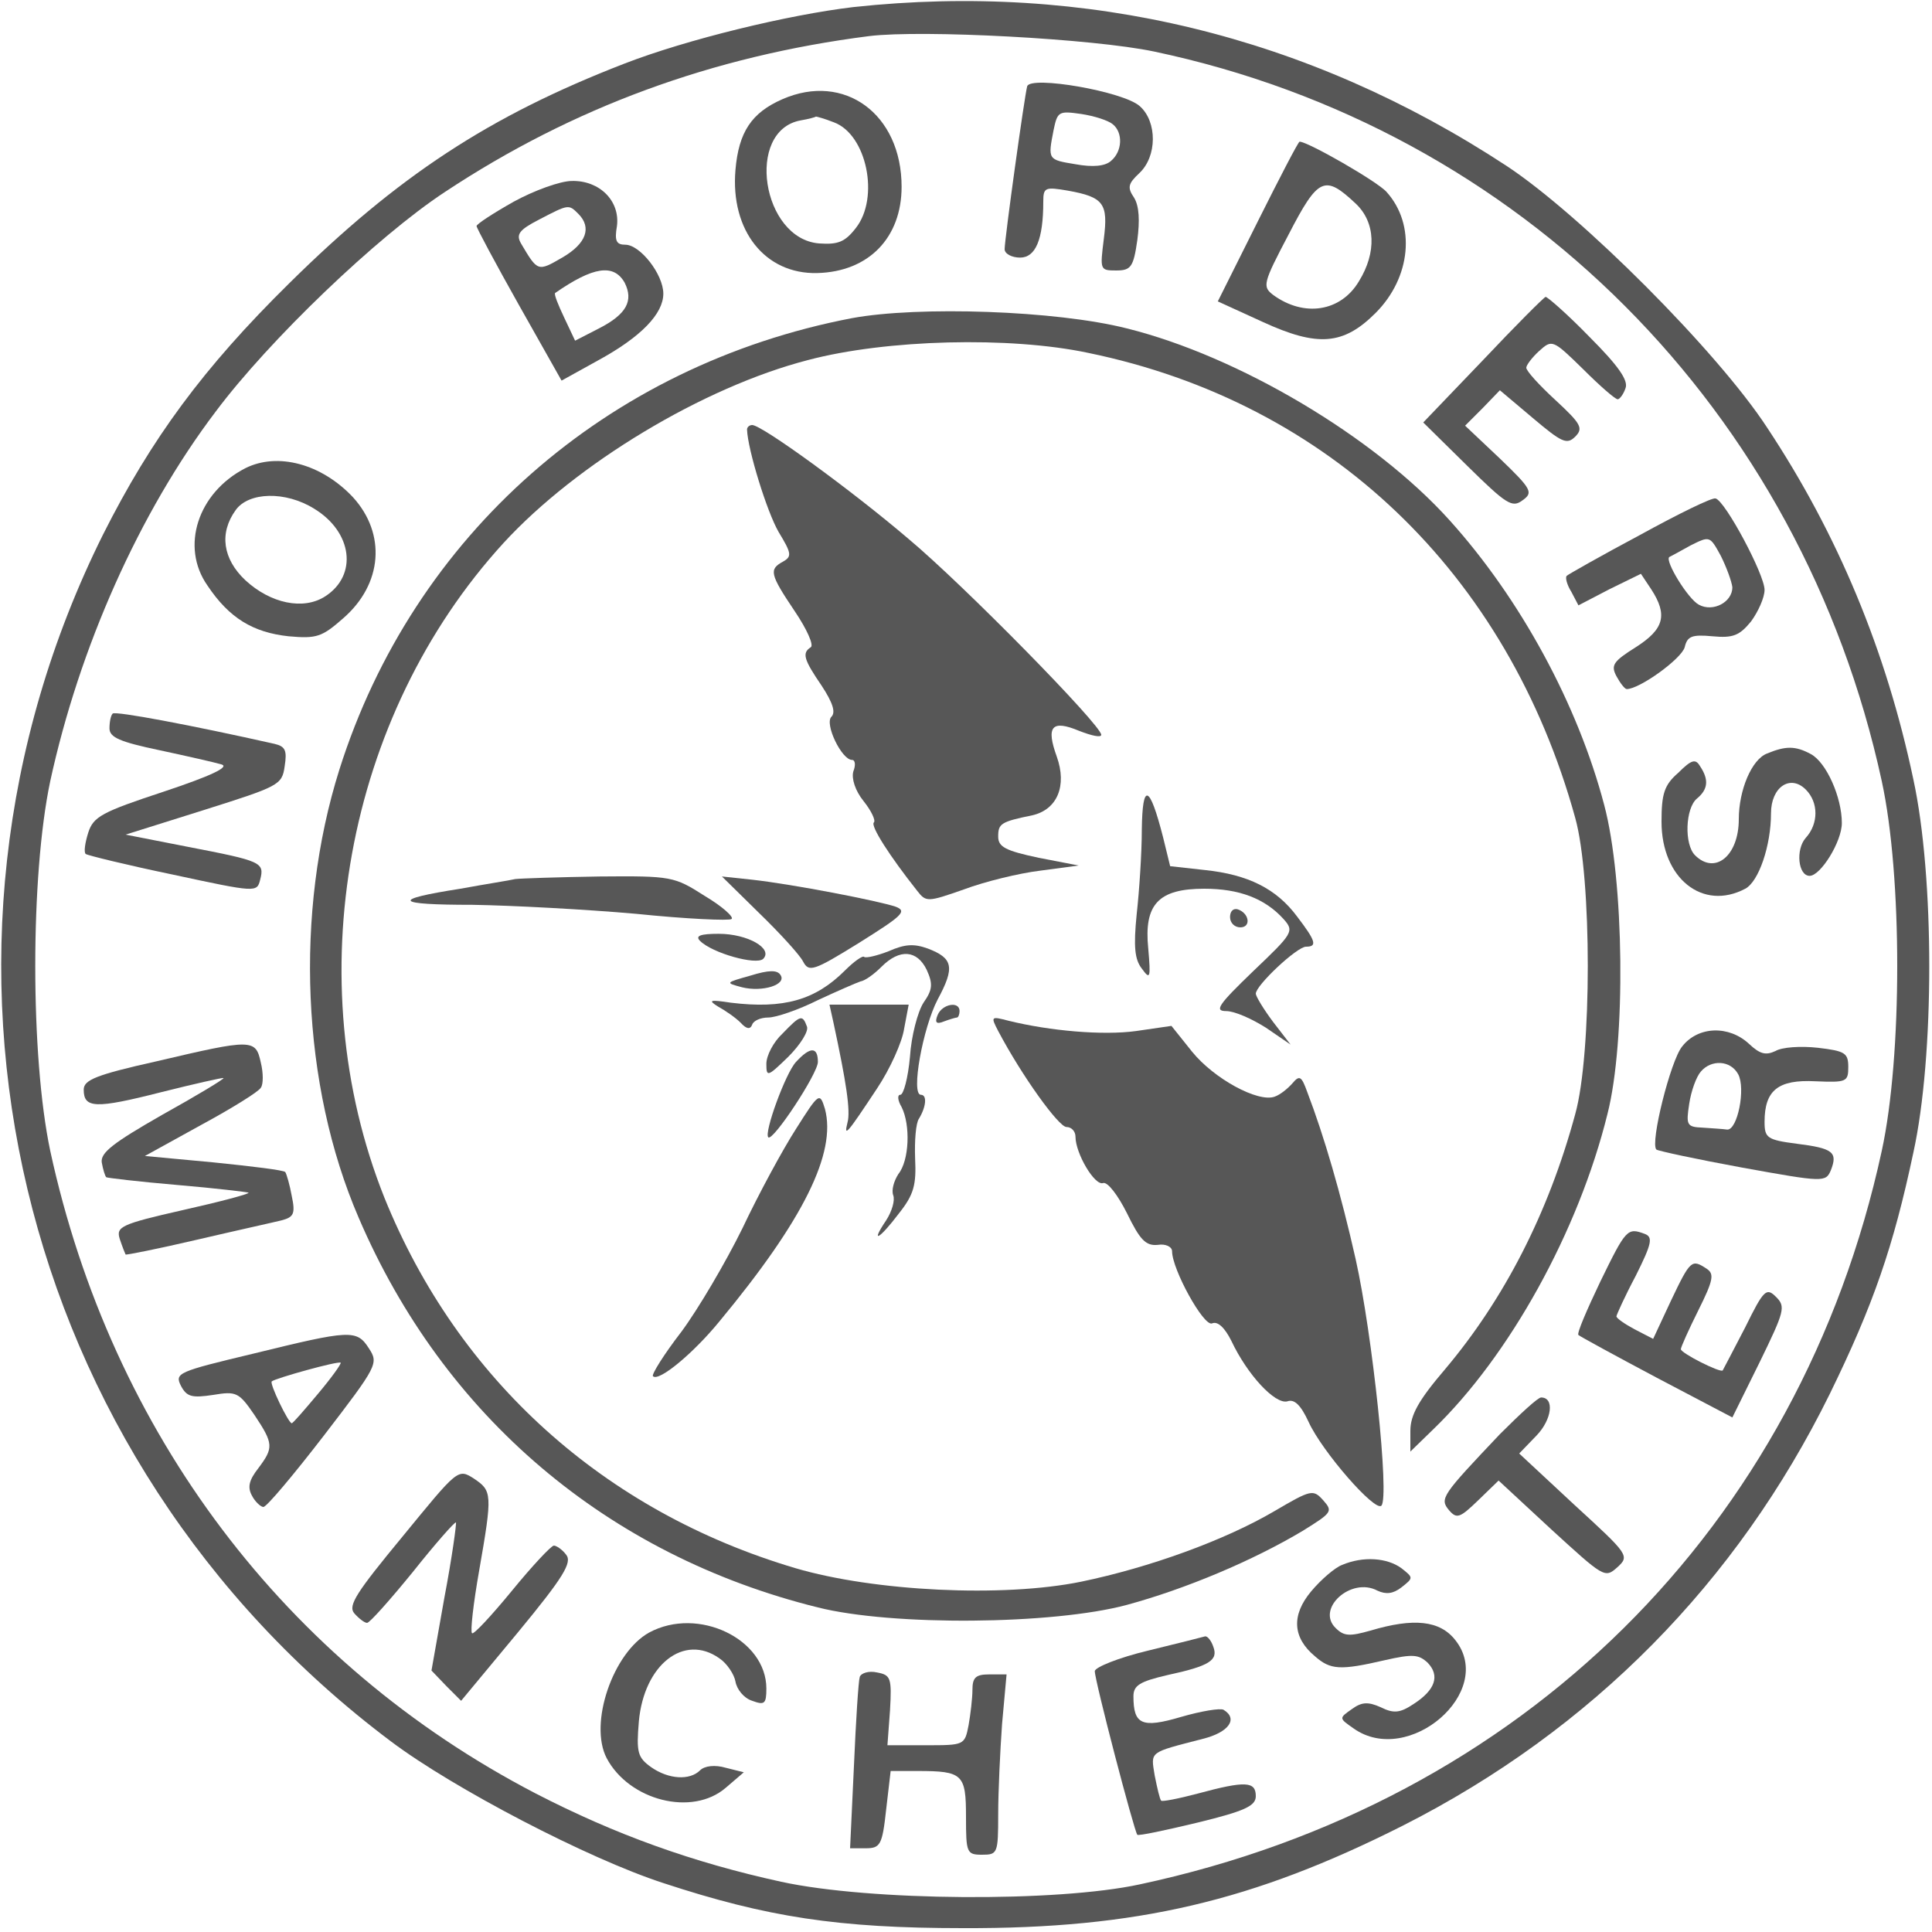 <?xml version="1.0" standalone="no"?>
<!DOCTYPE svg PUBLIC "-//W3C//DTD SVG 20010904//EN"
 "http://www.w3.org/TR/2001/REC-SVG-20010904/DTD/svg10.dtd">
<svg version="1.0" xmlns="http://www.w3.org/2000/svg"
 width="300pt" height="300pt" viewBox="0 0 300 300"
 preserveAspectRatio="xMidYMid meet">

<g transform="translate(0,300) scale(0.1,-0.1)"
fill="#575757" stroke="none">
<path d="M1325 2989 c-101 -12 -258 -50 -356 -88 -209 -81 -351 -174 -520
-341 -133 -131 -214 -241 -289 -390 -324 -651 -138 -1435 447 -1874 97 -73
306 -182 423 -220 161 -53 272 -70 465 -70 270 -1 451 42 683 159 294 149 519
378 663 670 68 139 99 229 130 375 33 150 33 428 0 580 -42 199 -117 380 -227
546 -77 118 -289 330 -404 406 -309 203 -654 286 -1015 247z m467 -69 c569
-120 1005 -557 1130 -1133 32 -147 32 -427 0 -574 -127 -585 -558 -1012 -1152
-1139 -129 -28 -419 -26 -557 4 -137 30 -257 73 -381 137 -389 202 -659 560
-754 998 -31 147 -31 427 0 574 45 207 138 417 257 574 83 111 251 272 356
341 198 131 415 211 659 242 83 10 347 -4 442 -24z"/>
<path d="M1595 2866 c-4 -14 -35 -237 -35 -253 0 -7 11 -13 24 -13 24 0 36 28
36 87 0 22 3 23 38 17 56 -10 63 -20 56 -75 -6 -48 -6 -49 19 -49 23 0 27 5
33 47 4 30 3 53 -5 66 -11 16 -9 22 8 38 28 26 28 80 1 104 -25 23 -170 48
-175 31z m133 -59 c16 -13 15 -42 -3 -57 -9 -8 -28 -10 -55 -5 -43 7 -43 7
-34 53 6 29 8 30 43 25 20 -3 42 -10 49 -16z"/>
<path d="M1215 2846 c-48 -21 -68 -51 -73 -110 -8 -94 46 -162 127 -160 80 2
131 55 131 134 0 113 -89 178 -185 136z m80 -36 c51 -19 71 -117 34 -164 -17
-22 -28 -26 -57 -24 -89 7 -115 175 -29 191 12 2 23 5 24 6 1 0 13 -3 28 -9z"/>
<path d="M1953 2656 l-62 -124 70 -32 c85 -39 125 -36 175 14 55 55 63 137 17
188 -14 16 -122 78 -135 78 -2 0 -31 -56 -65 -124z m152 28 c31 -29 33 -76 5
-121 -28 -47 -85 -56 -133 -21 -17 13 -16 18 24 94 46 89 56 93 104 48z"/>
<path d="M798 2687 c-32 -18 -58 -35 -58 -38 0 -3 30 -59 66 -123 l66 -117 56
31 c68 37 102 73 102 104 0 30 -36 76 -59 76 -14 0 -17 6 -13 29 5 39 -27 71
-70 70 -18 0 -59 -15 -90 -32z m100 -19 c21 -21 13 -46 -25 -68 -38 -22 -38
-22 -64 22 -8 14 -3 21 28 37 46 24 46 24 61 9z m72 -107 c14 -28 3 -49 -40
-71 l-37 -19 -17 36 c-9 19 -16 36 -14 38 59 41 91 46 108 16z"/>
<path d="M2303 2441 l-93 -97 68 -67 c61 -60 70 -66 86 -54 17 12 15 17 -35
65 l-54 51 27 27 27 28 51 -43 c45 -38 53 -42 66 -29 13 13 9 20 -31 57 -25
23 -45 45 -45 50 0 4 9 16 20 26 20 18 21 18 68 -28 26 -26 50 -47 54 -47 3 0
9 8 12 17 5 12 -11 35 -56 80 -34 35 -65 62 -68 62 -3 -1 -47 -45 -97 -98z"/>
<path d="M1323 2506 c-381 -73 -681 -337 -796 -701 -70 -222 -59 -490 30 -696
132 -308 386 -524 713 -605 115 -29 365 -27 480 4 92 25 196 69 273 115 45 28
47 30 32 47 -16 18 -19 17 -77 -17 -77 -45 -193 -87 -299 -109 -122 -25 -322
-15 -444 21 -297 88 -524 293 -638 575 -135 338 -61 748 185 1017 113 123 310
242 473 284 121 32 313 37 435 11 374 -77 651 -342 756 -722 26 -93 26 -367 0
-460 -42 -155 -111 -288 -202 -396 -41 -48 -54 -71 -54 -96 l0 -32 36 35 c118
114 225 307 270 489 29 113 26 364 -5 480 -41 156 -130 320 -240 442 -117 130
-328 255 -501 298 -110 28 -324 35 -427 16z"/>
<path d="M1160 2333 c1 -31 31 -128 49 -159 20 -33 21 -38 7 -46 -22 -12 -21
-19 18 -77 19 -28 30 -53 25 -56 -14 -9 -11 -19 17 -60 17 -26 22 -41 15 -48
-11 -11 16 -67 32 -67 5 0 6 -8 2 -18 -3 -11 3 -30 16 -46 12 -15 19 -30 16
-33 -6 -5 25 -53 67 -106 14 -18 16 -18 73 2 32 12 85 25 118 29 l60 8 -62 12
c-52 11 -63 17 -63 33 0 20 4 23 53 33 39 9 54 46 38 91 -17 47 -8 58 35 40
18 -7 34 -11 34 -6 0 15 -214 233 -299 304 -89 76 -228 177 -243 177 -4 0 -8
-3 -8 -7z"/>
<path d="M381 2273 c-74 -38 -101 -122 -59 -182 34 -51 71 -73 126 -79 44 -4
52 -1 85 28 61 53 67 131 15 188 -49 52 -117 70 -167 45z m107 -63 c59 -36 68
-103 17 -136 -34 -22 -85 -11 -124 25 -35 33 -41 73 -15 109 20 28 77 30 122
2z"/>
<path d="M2546 2169 c-60 -32 -111 -61 -113 -63 -3 -2 0 -14 7 -25 l11 -21 48
25 49 24 16 -24 c26 -40 20 -62 -24 -90 -35 -22 -39 -28 -30 -45 6 -11 13 -20
16 -20 20 0 85 47 90 65 4 17 11 20 43 17 32 -3 42 1 60 23 11 15 21 37 21 49
0 24 -61 138 -76 142 -5 2 -58 -24 -118 -57z m144 -81 c0 -23 -30 -39 -52 -27
-17 9 -53 68 -46 74 2 1 17 9 33 18 30 15 30 15 47 -16 9 -18 17 -40 18 -49z"/>
<path d="M175 1892 c-3 -3 -5 -13 -5 -23 0 -14 16 -21 78 -34 42 -9 86 -19 96
-22 13 -4 -17 -18 -89 -42 -97 -32 -110 -39 -118 -64 -5 -16 -7 -30 -4 -33 2
-2 63 -17 135 -32 130 -28 131 -28 136 -8 7 27 2 29 -112 51 l-97 19 121 38
c117 37 122 39 126 68 4 25 1 31 -16 35 -129 29 -246 51 -251 47z"/>
<path d="M2744 1830 c-24 -9 -44 -57 -44 -102 0 -57 -37 -87 -68 -56 -17 17
-15 73 3 88 17 14 19 29 5 50 -7 12 -13 11 -34 -10 -22 -19 -26 -33 -26 -76 0
-88 64 -139 130 -104 21 11 40 67 40 117 0 41 30 61 54 37 20 -20 20 -53 0
-75 -16 -18 -12 -59 6 -59 17 0 50 53 50 82 0 40 -24 94 -48 107 -24 13 -39
13 -68 1z"/>
<path d="M1773 1712 c0 -37 -4 -96 -8 -132 -5 -50 -3 -70 8 -84 13 -18 14 -15
10 31 -7 69 16 93 87 93 54 0 94 -15 123 -47 17 -19 15 -22 -47 -81 -54 -52
-61 -62 -42 -62 13 0 40 -12 62 -26 l38 -26 -27 35 c-15 20 -27 40 -27 44 0
13 64 73 78 73 18 0 15 9 -14 47 -32 43 -76 65 -143 72 l-54 6 -11 45 c-21 82
-32 86 -33 12z"/>
<path d="M800 1635 c-8 -2 -47 -8 -85 -15 -109 -17 -103 -25 19 -25 61 -1 175
-7 254 -14 78 -8 145 -11 148 -8 4 3 -15 20 -42 36 -47 30 -51 31 -163 30 -64
-1 -123 -3 -131 -4z"/>
<path d="M1179 1582 c32 -31 63 -65 68 -75 9 -17 16 -15 87 29 67 42 75 49 57
56 -26 9 -160 35 -223 42 l-47 5 58 -57z"/>
<path d="M1910 1576 c0 -9 7 -16 16 -16 17 0 14 22 -4 28 -7 2 -12 -3 -12 -12z"/>
<path d="M1087 1539 c19 -19 87 -38 98 -28 16 16 -24 39 -69 39 -28 0 -37 -3
-29 -11z"/>
<path d="M1380 1523 c-18 -7 -35 -11 -38 -9 -2 3 -16 -7 -30 -21 -46 -46 -95
-60 -177 -50 -33 5 -36 4 -20 -6 11 -6 27 -17 35 -25 9 -10 15 -11 18 -3 2 6
13 11 25 11 12 0 47 12 77 27 30 14 60 27 66 29 7 1 21 11 33 23 28 28 55 26
70 -5 10 -22 9 -31 -5 -51 -9 -14 -19 -52 -21 -84 -3 -33 -10 -59 -15 -59 -5
0 -4 -9 2 -19 14 -28 12 -83 -5 -104 -7 -11 -11 -25 -8 -33 3 -8 -2 -25 -11
-39 -25 -37 -11 -30 20 11 23 29 27 44 25 85 -1 27 1 55 6 62 11 18 13 37 3
37 -16 0 3 104 26 148 27 50 24 64 -15 79 -22 8 -36 7 -61 -4z"/>
<path d="M1165 1485 c-39 -11 -39 -11 -13 -18 32 -8 70 4 60 19 -5 8 -18 8
-47 -1z"/>
<path d="M1294 1413 c20 -93 27 -138 22 -156 -6 -24 -1 -18 46 53 20 30 39 72
42 93 l7 37 -62 0 -61 0 6 -27z"/>
<path d="M1456 1424 c-5 -12 -2 -15 10 -10 8 3 18 6 20 6 2 0 4 5 4 10 0 16
-27 11 -34 -6z"/>
<path d="M1215 1395 c-14 -13 -25 -34 -25 -47 0 -21 2 -20 34 11 19 19 32 40
29 47 -7 19 -10 18 -38 -11z"/>
<path d="M1550 1399 c37 -70 94 -149 106 -149 8 0 14 -7 14 -15 0 -26 30 -77
43 -72 7 2 23 -19 37 -47 20 -41 29 -51 48 -49 12 2 22 -3 22 -10 0 -28 49
-117 62 -112 9 4 20 -7 30 -27 25 -53 68 -99 87 -94 11 4 21 -6 33 -32 21 -46
103 -140 113 -130 13 13 -14 267 -40 383 -23 102 -49 191 -75 259 -9 25 -12
27 -23 14 -7 -8 -19 -18 -28 -21 -26 -9 -94 28 -128 70 l-32 40 -55 -8 c-51
-7 -133 0 -198 16 -27 7 -28 7 -16 -16z"/>
<path d="M2612 1375 c-18 -22 -50 -150 -40 -160 2 -2 62 -15 133 -28 127 -23
130 -23 138 -4 11 28 3 34 -53 41 -46 6 -50 9 -50 34 0 49 21 66 79 63 48 -2
51 -1 51 22 0 22 -5 25 -47 30 -27 3 -56 1 -66 -5 -15 -7 -24 -5 -41 11 -31
29 -79 28 -104 -4z m87 -43 c12 -22 -1 -87 -17 -86 -7 1 -24 2 -38 3 -25 1
-26 4 -21 37 3 20 11 42 18 50 16 19 46 18 58 -4z"/>
<path d="M243 1352 c-94 -21 -113 -29 -113 -44 0 -29 18 -30 120 -4 52 13 96
23 97 22 2 -1 -41 -27 -95 -57 -77 -44 -96 -59 -94 -74 2 -11 5 -21 7 -23 1
-1 51 -7 110 -12 59 -5 109 -11 111 -12 1 -2 -44 -14 -102 -27 -97 -22 -104
-26 -98 -45 4 -12 8 -22 9 -24 1 -1 51 9 111 23 60 14 119 27 131 30 19 5 22
10 16 38 -3 17 -8 34 -10 37 -2 3 -52 9 -111 15 l-107 10 87 48 c48 26 90 52
93 58 4 5 4 23 0 39 -8 37 -13 37 -162 2z"/>
<path d="M1236 1351 c-16 -17 -50 -110 -43 -117 7 -7 77 99 77 117 0 24 -12
24 -34 0z"/>
<path d="M1236 1247 c-20 -31 -58 -101 -83 -154 -26 -53 -69 -126 -95 -161
-27 -35 -47 -67 -44 -69 9 -9 63 36 103 85 131 158 182 262 164 330 -8 26 -9
26 -45 -31z"/>
<path d="M2485 1010 c-21 -44 -37 -81 -34 -83 2 -2 57 -32 121 -66 l118 -62
42 85 c39 80 41 87 26 102 -15 15 -19 12 -48 -47 -18 -35 -34 -65 -35 -67 -4
-4 -65 27 -65 33 0 3 12 30 27 60 24 48 25 57 13 65 -23 15 -25 14 -55 -49
l-28 -60 -29 15 c-15 8 -28 17 -28 20 0 2 13 31 30 63 25 50 27 60 14 65 -27
10 -29 8 -69 -74z"/>
<path d="M393 898 c-117 -28 -122 -30 -112 -50 9 -17 17 -19 50 -14 36 6 40 4
64 -31 30 -45 30 -51 6 -83 -14 -18 -17 -29 -10 -42 5 -10 14 -18 18 -18 5 0
47 50 94 111 83 108 85 112 70 135 -19 30 -29 29 -180 -8z m101 -62 c-21 -25
-39 -46 -41 -46 -5 0 -35 62 -31 65 6 5 103 32 107 29 1 -2 -14 -23 -35 -48z"/>
<path d="M2329 773 c-90 -95 -94 -100 -79 -118 12 -14 17 -12 45 15 l32 31 82
-76 c81 -74 83 -76 102 -59 20 18 18 20 -66 97 l-86 80 27 28 c24 25 28 59 7
59 -5 0 -33 -26 -64 -57z"/>
<path d="M625 614 c-71 -86 -85 -107 -75 -119 7 -8 16 -15 20 -15 4 0 36 36
71 79 35 44 65 78 67 77 1 -2 -6 -54 -18 -117 l-20 -113 23 -24 23 -23 88 106
c71 86 85 109 75 121 -6 8 -15 14 -19 14 -4 0 -34 -32 -65 -70 -32 -39 -60
-69 -62 -66 -3 2 2 46 11 97 21 120 20 124 -8 143 -25 16 -25 15 -111 -90z"/>
<path d="M2084 570 c-11 -4 -33 -23 -48 -41 -31 -37 -29 -72 6 -101 24 -21 39
-22 108 -6 44 10 53 9 67 -4 19 -20 12 -42 -22 -64 -21 -14 -31 -15 -51 -5
-20 9 -30 8 -45 -3 -20 -14 -20 -14 3 -30 85 -60 221 57 158 137 -24 31 -65
35 -132 15 -32 -9 -41 -9 -54 4 -31 30 24 80 65 58 13 -6 24 -5 37 5 19 15 19
15 0 30 -22 16 -59 19 -92 5z"/>
<path d="M1008 465 c-56 -31 -94 -141 -66 -195 35 -66 133 -91 185 -46 l28 24
-28 7 c-17 5 -33 3 -40 -4 -16 -16 -49 -14 -76 5 -21 15 -23 23 -19 71 8 88
70 137 125 98 12 -8 23 -25 25 -36 2 -12 13 -26 26 -30 19 -7 22 -5 22 19 0
77 -106 128 -182 87z"/>
<path d="M1783 437 c-46 -11 -83 -26 -83 -32 0 -15 61 -248 66 -254 2 -2 44 7
94 19 74 18 90 26 90 41 0 23 -16 24 -90 4 -30 -8 -56 -13 -57 -11 -2 2 -6 19
-10 39 -6 38 -10 35 75 57 40 10 55 31 32 45 -5 3 -35 -2 -66 -11 -61 -18 -74
-12 -74 32 0 17 10 23 53 33 65 14 79 23 71 44 -3 9 -9 17 -13 16 -3 -1 -43
-11 -88 -22z"/>
<path d="M1335 396 c-2 -6 -6 -68 -9 -138 l-6 -128 24 0 c23 0 26 5 32 60 l7
60 42 0 c70 0 75 -5 75 -71 0 -56 1 -59 25 -59 24 0 25 2 25 63 0 35 3 98 6
140 l7 77 -27 0 c-21 0 -26 -5 -26 -24 0 -13 -3 -38 -6 -55 -6 -31 -7 -31 -66
-31 l-60 0 4 54 c3 51 1 55 -20 59 -13 3 -25 -1 -27 -7z"/>
</g>
</svg>

